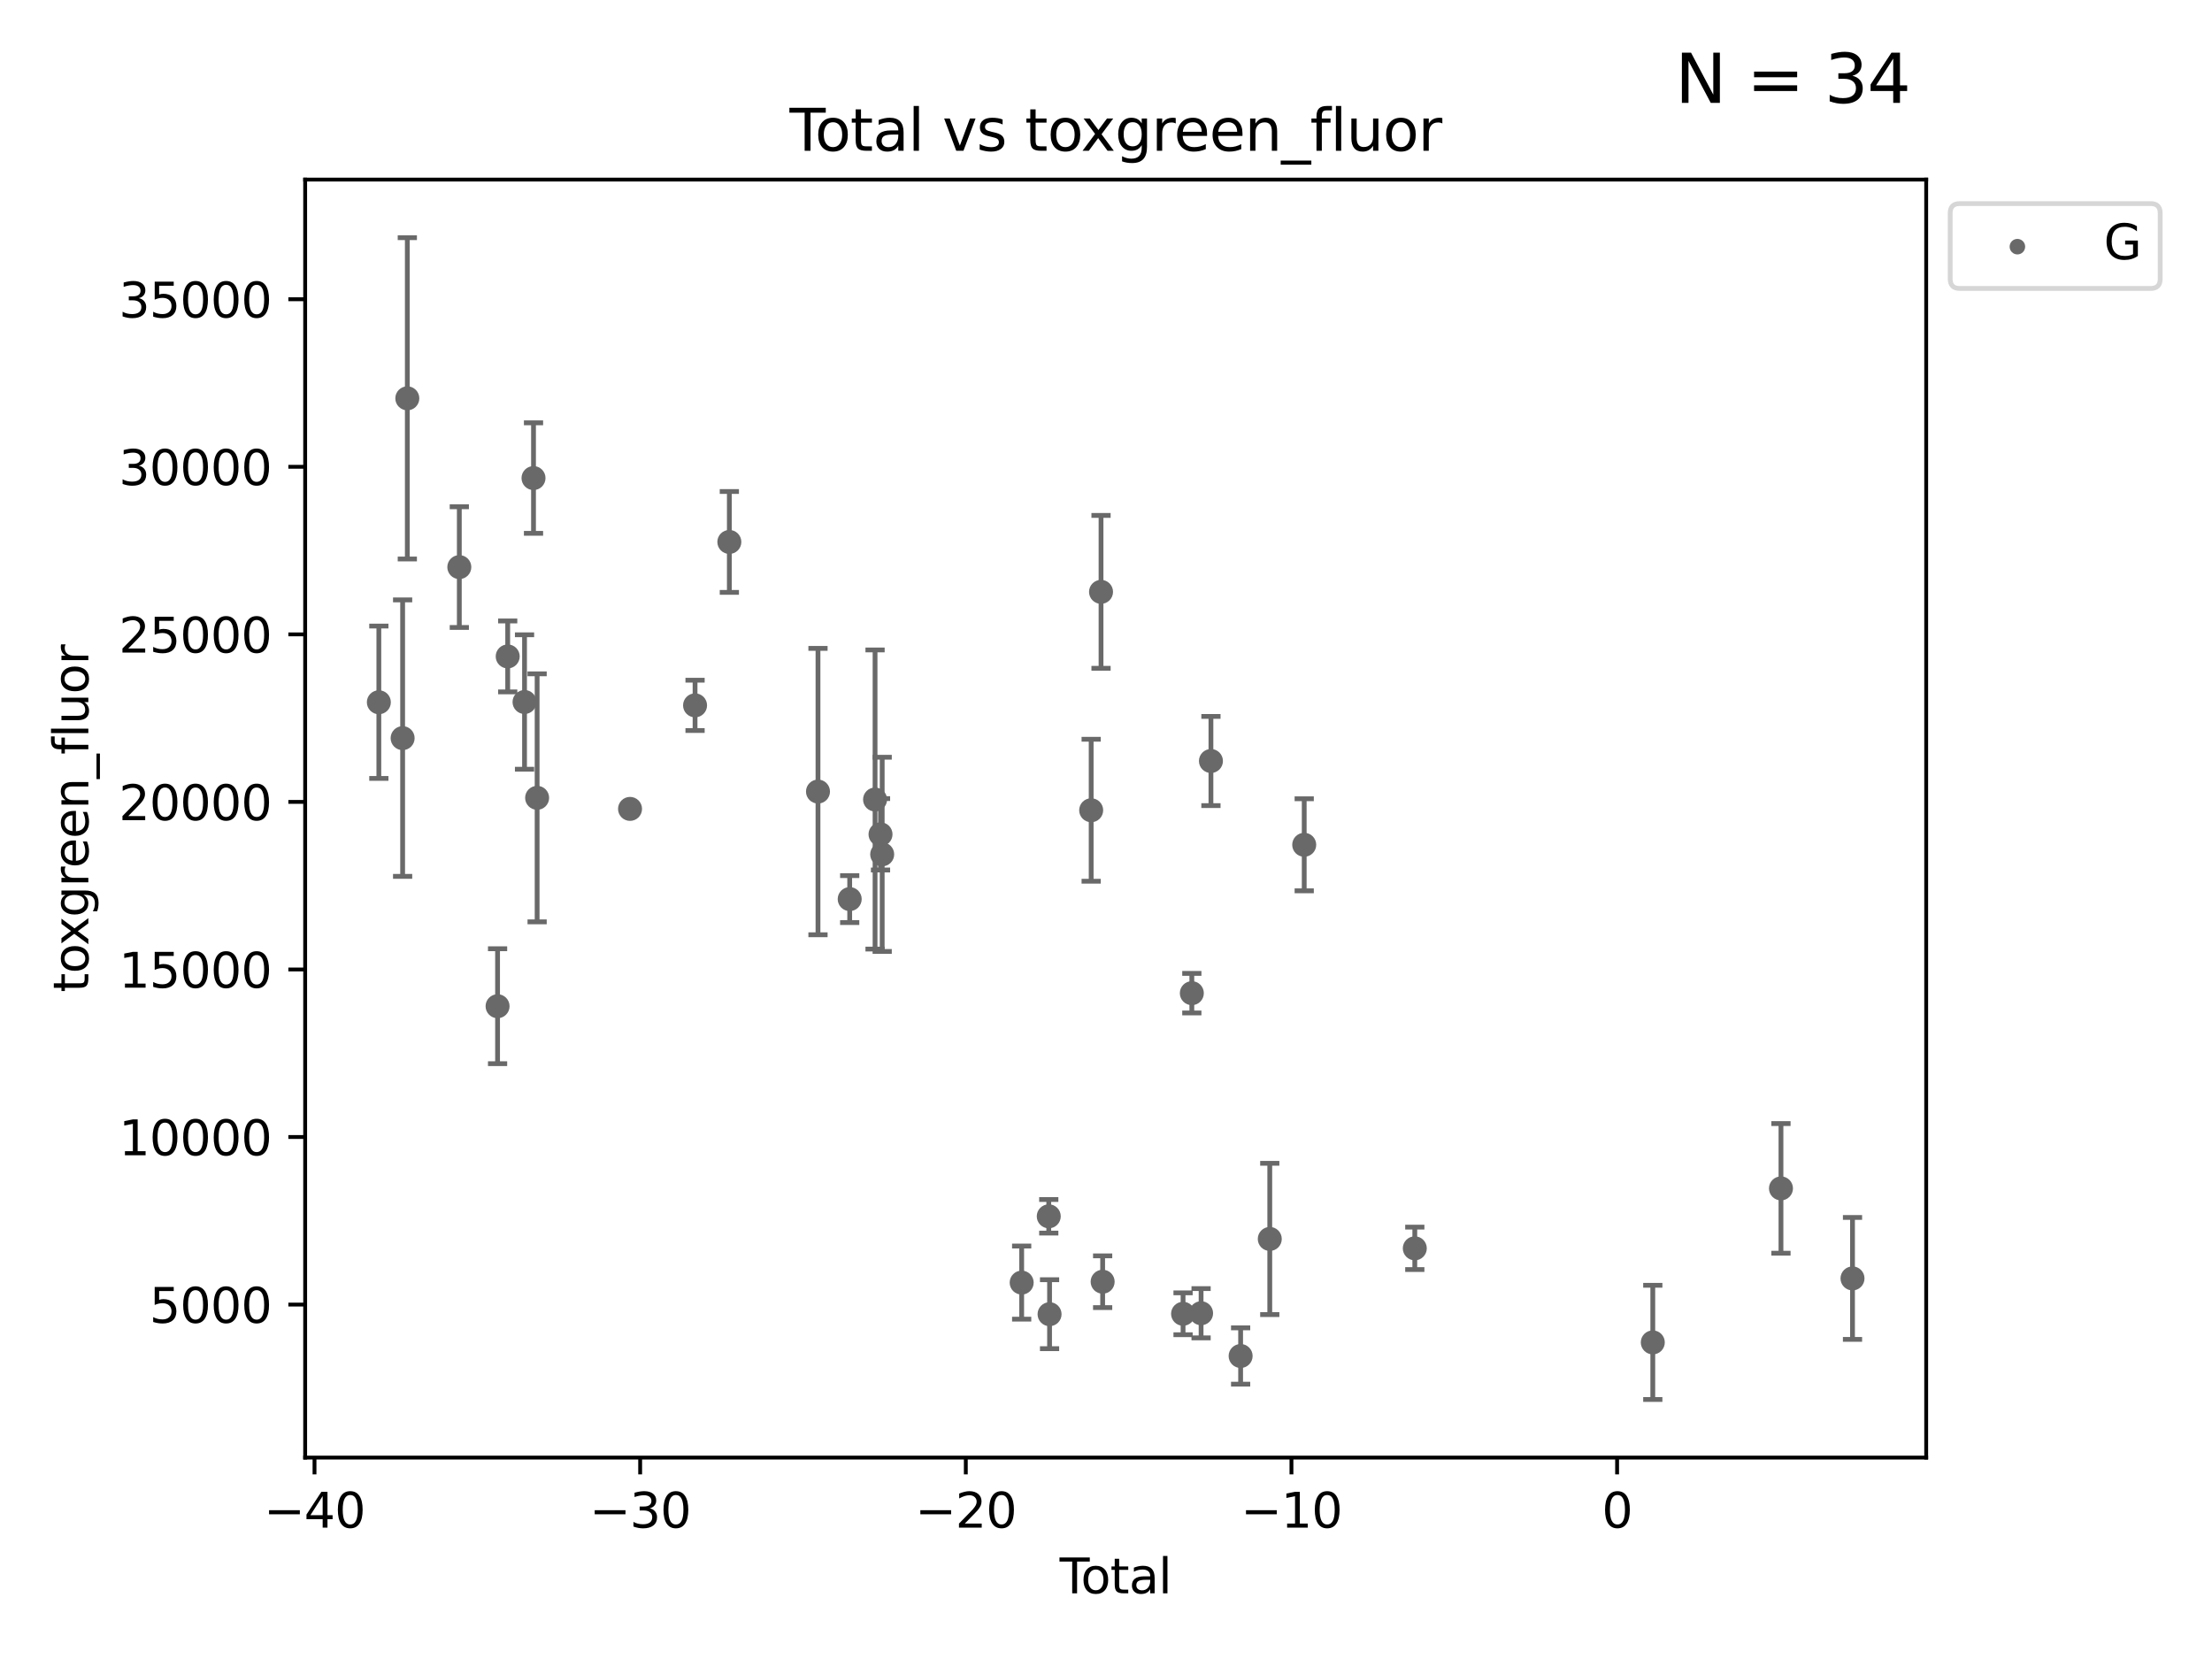 <?xml version="1.0" encoding="utf-8" standalone="no"?>
<!DOCTYPE svg PUBLIC "-//W3C//DTD SVG 1.1//EN"
  "http://www.w3.org/Graphics/SVG/1.1/DTD/svg11.dtd">
<svg xmlns:xlink="http://www.w3.org/1999/xlink" width="460.8pt" height="345.6pt" viewBox="0 0 460.8 345.6" xmlns="http://www.w3.org/2000/svg" version="1.1">
 <defs>
  <style type="text/css">*{stroke-linejoin: round; stroke-linecap: butt}</style>
 </defs>
 <g id="figure_1">
  <g id="patch_1">
   <path d="M 0 345.6 
L 460.8 345.6 
L 460.8 0 
L 0 0 
z
" style="fill: #ffffff"/>
  </g>
  <g id="axes_1">
   <g id="patch_2">
    <path d="M 63.571 303.64 
L 401.26 303.64 
L 401.26 37.411 
L 63.571 37.411 
z
" style="fill: #ffffff"/>
   </g>
   <g id="PathCollection_1">
    <defs>
     <path id="mab1e25fe00" d="M 0 1.118 
C 0.297 1.118 0.581 1 0.791 0.791 
C 1 0.581 1.118 0.297 1.118 0 
C 1.118 -0.297 1 -0.581 0.791 -0.791 
C 0.581 -1 0.297 -1.118 0 -1.118 
C -0.297 -1.118 -0.581 -1 -0.791 -0.791 
C -1 -0.581 -1.118 -0.297 -1.118 0 
C -1.118 0.297 -1 0.581 -0.791 0.791 
C -0.581 1 -0.297 1.118 0 1.118 
z
" style="stroke: #696969"/>
    </defs>
    <g clip-path="url(#pa65daa80cf)">
     <use xlink:href="#mab1e25fe00" x="78.921" y="146.291" style="fill: #696969; stroke: #696969"/>
     <use xlink:href="#mab1e25fe00" x="83.874" y="153.767" style="fill: #696969; stroke: #696969"/>
     <use xlink:href="#mab1e25fe00" x="84.852" y="82.98" style="fill: #696969; stroke: #696969"/>
     <use xlink:href="#mab1e25fe00" x="95.684" y="118.139" style="fill: #696969; stroke: #696969"/>
     <use xlink:href="#mab1e25fe00" x="103.653" y="209.614" style="fill: #696969; stroke: #696969"/>
     <use xlink:href="#mab1e25fe00" x="105.764" y="136.746" style="fill: #696969; stroke: #696969"/>
     <use xlink:href="#mab1e25fe00" x="109.27" y="146.24" style="fill: #696969; stroke: #696969"/>
     <use xlink:href="#mab1e25fe00" x="111.14" y="99.59" style="fill: #696969; stroke: #696969"/>
     <use xlink:href="#mab1e25fe00" x="111.893" y="166.204" style="fill: #696969; stroke: #696969"/>
     <use xlink:href="#mab1e25fe00" x="131.248" y="168.507" style="fill: #696969; stroke: #696969"/>
     <use xlink:href="#mab1e25fe00" x="144.793" y="146.939" style="fill: #696969; stroke: #696969"/>
     <use xlink:href="#mab1e25fe00" x="151.936" y="112.897" style="fill: #696969; stroke: #696969"/>
     <use xlink:href="#mab1e25fe00" x="170.402" y="164.897" style="fill: #696969; stroke: #696969"/>
     <use xlink:href="#mab1e25fe00" x="177.007" y="187.296" style="fill: #696969; stroke: #696969"/>
     <use xlink:href="#mab1e25fe00" x="182.291" y="166.551" style="fill: #696969; stroke: #696969"/>
     <use xlink:href="#mab1e25fe00" x="183.428" y="173.8" style="fill: #696969; stroke: #696969"/>
     <use xlink:href="#mab1e25fe00" x="183.776" y="177.975" style="fill: #696969; stroke: #696969"/>
     <use xlink:href="#mab1e25fe00" x="212.833" y="267.19" style="fill: #696969; stroke: #696969"/>
     <use xlink:href="#mab1e25fe00" x="218.476" y="253.381" style="fill: #696969; stroke: #696969"/>
     <use xlink:href="#mab1e25fe00" x="218.644" y="273.769" style="fill: #696969; stroke: #696969"/>
     <use xlink:href="#mab1e25fe00" x="227.311" y="168.79" style="fill: #696969; stroke: #696969"/>
     <use xlink:href="#mab1e25fe00" x="229.365" y="123.296" style="fill: #696969; stroke: #696969"/>
     <use xlink:href="#mab1e25fe00" x="229.701" y="267.006" style="fill: #696969; stroke: #696969"/>
     <use xlink:href="#mab1e25fe00" x="246.454" y="273.685" style="fill: #696969; stroke: #696969"/>
     <use xlink:href="#mab1e25fe00" x="248.28" y="206.896" style="fill: #696969; stroke: #696969"/>
     <use xlink:href="#mab1e25fe00" x="250.209" y="273.57" style="fill: #696969; stroke: #696969"/>
     <use xlink:href="#mab1e25fe00" x="252.26" y="158.532" style="fill: #696969; stroke: #696969"/>
     <use xlink:href="#mab1e25fe00" x="258.445" y="282.479" style="fill: #696969; stroke: #696969"/>
     <use xlink:href="#mab1e25fe00" x="264.517" y="258.093" style="fill: #696969; stroke: #696969"/>
     <use xlink:href="#mab1e25fe00" x="271.692" y="175.985" style="fill: #696969; stroke: #696969"/>
     <use xlink:href="#mab1e25fe00" x="294.728" y="260.05" style="fill: #696969; stroke: #696969"/>
     <use xlink:href="#mab1e25fe00" x="344.307" y="279.646" style="fill: #696969; stroke: #696969"/>
     <use xlink:href="#mab1e25fe00" x="371.008" y="247.563" style="fill: #696969; stroke: #696969"/>
     <use xlink:href="#mab1e25fe00" x="385.911" y="266.317" style="fill: #696969; stroke: #696969"/>
    </g>
   </g>
   <g id="matplotlib.axis_1">
    <g id="xtick_1">
     <g id="line2d_1">
      <defs>
       <path id="mffbecd0444" d="M 0 0 
L 0 3.5 
" style="stroke: #000000; stroke-width: 0.8"/>
      </defs>
      <g>
       <use xlink:href="#mffbecd0444" x="65.518" y="303.64" style="stroke: #000000; stroke-width: 0.8"/>
      </g>
     </g>
     <g id="text_1">
      <!-- −40 -->
      <g transform="translate(54.966 318.238)scale(0.1 -0.1)">
       <defs>
        <path id="DejaVuSans-2212" d="M 678 2272 
L 4684 2272 
L 4684 1741 
L 678 1741 
L 678 2272 
z
" transform="scale(0.016)"/>
        <path id="DejaVuSans-34" d="M 2419 4116 
L 825 1625 
L 2419 1625 
L 2419 4116 
z
M 2253 4666 
L 3047 4666 
L 3047 1625 
L 3713 1625 
L 3713 1100 
L 3047 1100 
L 3047 0 
L 2419 0 
L 2419 1100 
L 313 1100 
L 313 1709 
L 2253 4666 
z
" transform="scale(0.016)"/>
        <path id="DejaVuSans-30" d="M 2034 4250 
Q 1547 4250 1301 3770 
Q 1056 3291 1056 2328 
Q 1056 1369 1301 889 
Q 1547 409 2034 409 
Q 2525 409 2770 889 
Q 3016 1369 3016 2328 
Q 3016 3291 2770 3770 
Q 2525 4250 2034 4250 
z
M 2034 4750 
Q 2819 4750 3233 4129 
Q 3647 3509 3647 2328 
Q 3647 1150 3233 529 
Q 2819 -91 2034 -91 
Q 1250 -91 836 529 
Q 422 1150 422 2328 
Q 422 3509 836 4129 
Q 1250 4750 2034 4750 
z
" transform="scale(0.016)"/>
       </defs>
       <use xlink:href="#DejaVuSans-2212"/>
       <use xlink:href="#DejaVuSans-34" x="83.789"/>
       <use xlink:href="#DejaVuSans-30" x="147.412"/>
      </g>
     </g>
    </g>
    <g id="xtick_2">
     <g id="line2d_2">
      <g>
       <use xlink:href="#mffbecd0444" x="133.356" y="303.64" style="stroke: #000000; stroke-width: 0.8"/>
      </g>
     </g>
     <g id="text_2">
      <!-- −30 -->
      <g transform="translate(122.804 318.238)scale(0.1 -0.1)">
       <defs>
        <path id="DejaVuSans-33" d="M 2597 2516 
Q 3050 2419 3304 2112 
Q 3559 1806 3559 1356 
Q 3559 666 3084 287 
Q 2609 -91 1734 -91 
Q 1441 -91 1130 -33 
Q 819 25 488 141 
L 488 750 
Q 750 597 1062 519 
Q 1375 441 1716 441 
Q 2309 441 2620 675 
Q 2931 909 2931 1356 
Q 2931 1769 2642 2001 
Q 2353 2234 1838 2234 
L 1294 2234 
L 1294 2753 
L 1863 2753 
Q 2328 2753 2575 2939 
Q 2822 3125 2822 3475 
Q 2822 3834 2567 4026 
Q 2313 4219 1838 4219 
Q 1578 4219 1281 4162 
Q 984 4106 628 3988 
L 628 4550 
Q 988 4650 1302 4700 
Q 1616 4750 1894 4750 
Q 2613 4750 3031 4423 
Q 3450 4097 3450 3541 
Q 3450 3153 3228 2886 
Q 3006 2619 2597 2516 
z
" transform="scale(0.016)"/>
       </defs>
       <use xlink:href="#DejaVuSans-2212"/>
       <use xlink:href="#DejaVuSans-33" x="83.789"/>
       <use xlink:href="#DejaVuSans-30" x="147.412"/>
      </g>
     </g>
    </g>
    <g id="xtick_3">
     <g id="line2d_3">
      <g>
       <use xlink:href="#mffbecd0444" x="201.194" y="303.64" style="stroke: #000000; stroke-width: 0.8"/>
      </g>
     </g>
     <g id="text_3">
      <!-- −20 -->
      <g transform="translate(190.642 318.238)scale(0.1 -0.1)">
       <defs>
        <path id="DejaVuSans-32" d="M 1228 531 
L 3431 531 
L 3431 0 
L 469 0 
L 469 531 
Q 828 903 1448 1529 
Q 2069 2156 2228 2338 
Q 2531 2678 2651 2914 
Q 2772 3150 2772 3378 
Q 2772 3750 2511 3984 
Q 2250 4219 1831 4219 
Q 1534 4219 1204 4116 
Q 875 4013 500 3803 
L 500 4441 
Q 881 4594 1212 4672 
Q 1544 4750 1819 4750 
Q 2544 4750 2975 4387 
Q 3406 4025 3406 3419 
Q 3406 3131 3298 2873 
Q 3191 2616 2906 2266 
Q 2828 2175 2409 1742 
Q 1991 1309 1228 531 
z
" transform="scale(0.016)"/>
       </defs>
       <use xlink:href="#DejaVuSans-2212"/>
       <use xlink:href="#DejaVuSans-32" x="83.789"/>
       <use xlink:href="#DejaVuSans-30" x="147.412"/>
      </g>
     </g>
    </g>
    <g id="xtick_4">
     <g id="line2d_4">
      <g>
       <use xlink:href="#mffbecd0444" x="269.033" y="303.64" style="stroke: #000000; stroke-width: 0.8"/>
      </g>
     </g>
     <g id="text_4">
      <!-- −10 -->
      <g transform="translate(258.48 318.238)scale(0.1 -0.1)">
       <defs>
        <path id="DejaVuSans-31" d="M 794 531 
L 1825 531 
L 1825 4091 
L 703 3866 
L 703 4441 
L 1819 4666 
L 2450 4666 
L 2450 531 
L 3481 531 
L 3481 0 
L 794 0 
L 794 531 
z
" transform="scale(0.016)"/>
       </defs>
       <use xlink:href="#DejaVuSans-2212"/>
       <use xlink:href="#DejaVuSans-31" x="83.789"/>
       <use xlink:href="#DejaVuSans-30" x="147.412"/>
      </g>
     </g>
    </g>
    <g id="xtick_5">
     <g id="line2d_5">
      <g>
       <use xlink:href="#mffbecd0444" x="336.871" y="303.64" style="stroke: #000000; stroke-width: 0.8"/>
      </g>
     </g>
     <g id="text_5">
      <!-- 0 -->
      <g transform="translate(333.689 318.238)scale(0.1 -0.1)">
       <use xlink:href="#DejaVuSans-30"/>
      </g>
     </g>
    </g>
    <g id="text_6">
     <!-- Total -->
     <g transform="translate(220.739 331.917)scale(0.1 -0.1)">
      <defs>
       <path id="DejaVuSans-54" d="M -19 4666 
L 3928 4666 
L 3928 4134 
L 2272 4134 
L 2272 0 
L 1638 0 
L 1638 4134 
L -19 4134 
L -19 4666 
z
" transform="scale(0.016)"/>
       <path id="DejaVuSans-6f" d="M 1959 3097 
Q 1497 3097 1228 2736 
Q 959 2375 959 1747 
Q 959 1119 1226 758 
Q 1494 397 1959 397 
Q 2419 397 2687 759 
Q 2956 1122 2956 1747 
Q 2956 2369 2687 2733 
Q 2419 3097 1959 3097 
z
M 1959 3584 
Q 2709 3584 3137 3096 
Q 3566 2609 3566 1747 
Q 3566 888 3137 398 
Q 2709 -91 1959 -91 
Q 1206 -91 779 398 
Q 353 888 353 1747 
Q 353 2609 779 3096 
Q 1206 3584 1959 3584 
z
" transform="scale(0.016)"/>
       <path id="DejaVuSans-74" d="M 1172 4494 
L 1172 3500 
L 2356 3500 
L 2356 3053 
L 1172 3053 
L 1172 1153 
Q 1172 725 1289 603 
Q 1406 481 1766 481 
L 2356 481 
L 2356 0 
L 1766 0 
Q 1100 0 847 248 
Q 594 497 594 1153 
L 594 3053 
L 172 3053 
L 172 3500 
L 594 3500 
L 594 4494 
L 1172 4494 
z
" transform="scale(0.016)"/>
       <path id="DejaVuSans-61" d="M 2194 1759 
Q 1497 1759 1228 1600 
Q 959 1441 959 1056 
Q 959 750 1161 570 
Q 1363 391 1709 391 
Q 2188 391 2477 730 
Q 2766 1069 2766 1631 
L 2766 1759 
L 2194 1759 
z
M 3341 1997 
L 3341 0 
L 2766 0 
L 2766 531 
Q 2569 213 2275 61 
Q 1981 -91 1556 -91 
Q 1019 -91 701 211 
Q 384 513 384 1019 
Q 384 1609 779 1909 
Q 1175 2209 1959 2209 
L 2766 2209 
L 2766 2266 
Q 2766 2663 2505 2880 
Q 2244 3097 1772 3097 
Q 1472 3097 1187 3025 
Q 903 2953 641 2809 
L 641 3341 
Q 956 3463 1253 3523 
Q 1550 3584 1831 3584 
Q 2591 3584 2966 3190 
Q 3341 2797 3341 1997 
z
" transform="scale(0.016)"/>
       <path id="DejaVuSans-6c" d="M 603 4863 
L 1178 4863 
L 1178 0 
L 603 0 
L 603 4863 
z
" transform="scale(0.016)"/>
      </defs>
      <use xlink:href="#DejaVuSans-54"/>
      <use xlink:href="#DejaVuSans-6f" x="44.084"/>
      <use xlink:href="#DejaVuSans-74" x="105.266"/>
      <use xlink:href="#DejaVuSans-61" x="144.475"/>
      <use xlink:href="#DejaVuSans-6c" x="205.754"/>
     </g>
    </g>
   </g>
   <g id="matplotlib.axis_2">
    <g id="ytick_1">
     <g id="line2d_6">
      <defs>
       <path id="m3bbbd3b185" d="M 0 0 
L -3.5 0 
" style="stroke: #000000; stroke-width: 0.8"/>
      </defs>
      <g>
       <use xlink:href="#m3bbbd3b185" x="63.571" y="271.765" style="stroke: #000000; stroke-width: 0.8"/>
      </g>
     </g>
     <g id="text_7">
      <!-- 5000 -->
      <g transform="translate(31.121 275.564)scale(0.1 -0.1)">
       <defs>
        <path id="DejaVuSans-35" d="M 691 4666 
L 3169 4666 
L 3169 4134 
L 1269 4134 
L 1269 2991 
Q 1406 3038 1543 3061 
Q 1681 3084 1819 3084 
Q 2600 3084 3056 2656 
Q 3513 2228 3513 1497 
Q 3513 744 3044 326 
Q 2575 -91 1722 -91 
Q 1428 -91 1123 -41 
Q 819 9 494 109 
L 494 744 
Q 775 591 1075 516 
Q 1375 441 1709 441 
Q 2250 441 2565 725 
Q 2881 1009 2881 1497 
Q 2881 1984 2565 2268 
Q 2250 2553 1709 2553 
Q 1456 2553 1204 2497 
Q 953 2441 691 2322 
L 691 4666 
z
" transform="scale(0.016)"/>
       </defs>
       <use xlink:href="#DejaVuSans-35"/>
       <use xlink:href="#DejaVuSans-30" x="63.623"/>
       <use xlink:href="#DejaVuSans-30" x="127.246"/>
       <use xlink:href="#DejaVuSans-30" x="190.869"/>
      </g>
     </g>
    </g>
    <g id="ytick_2">
     <g id="line2d_7">
      <g>
       <use xlink:href="#m3bbbd3b185" x="63.571" y="236.861" style="stroke: #000000; stroke-width: 0.8"/>
      </g>
     </g>
     <g id="text_8">
      <!-- 10000 -->
      <g transform="translate(24.759 240.66)scale(0.1 -0.1)">
       <use xlink:href="#DejaVuSans-31"/>
       <use xlink:href="#DejaVuSans-30" x="63.623"/>
       <use xlink:href="#DejaVuSans-30" x="127.246"/>
       <use xlink:href="#DejaVuSans-30" x="190.869"/>
       <use xlink:href="#DejaVuSans-30" x="254.492"/>
      </g>
     </g>
    </g>
    <g id="ytick_3">
     <g id="line2d_8">
      <g>
       <use xlink:href="#m3bbbd3b185" x="63.571" y="201.956" style="stroke: #000000; stroke-width: 0.8"/>
      </g>
     </g>
     <g id="text_9">
      <!-- 15000 -->
      <g transform="translate(24.759 205.755)scale(0.1 -0.1)">
       <use xlink:href="#DejaVuSans-31"/>
       <use xlink:href="#DejaVuSans-35" x="63.623"/>
       <use xlink:href="#DejaVuSans-30" x="127.246"/>
       <use xlink:href="#DejaVuSans-30" x="190.869"/>
       <use xlink:href="#DejaVuSans-30" x="254.492"/>
      </g>
     </g>
    </g>
    <g id="ytick_4">
     <g id="line2d_9">
      <g>
       <use xlink:href="#m3bbbd3b185" x="63.571" y="167.051" style="stroke: #000000; stroke-width: 0.8"/>
      </g>
     </g>
     <g id="text_10">
      <!-- 20000 -->
      <g transform="translate(24.759 170.85)scale(0.1 -0.1)">
       <use xlink:href="#DejaVuSans-32"/>
       <use xlink:href="#DejaVuSans-30" x="63.623"/>
       <use xlink:href="#DejaVuSans-30" x="127.246"/>
       <use xlink:href="#DejaVuSans-30" x="190.869"/>
       <use xlink:href="#DejaVuSans-30" x="254.492"/>
      </g>
     </g>
    </g>
    <g id="ytick_5">
     <g id="line2d_10">
      <g>
       <use xlink:href="#m3bbbd3b185" x="63.571" y="132.147" style="stroke: #000000; stroke-width: 0.8"/>
      </g>
     </g>
     <g id="text_11">
      <!-- 25000 -->
      <g transform="translate(24.759 135.946)scale(0.1 -0.1)">
       <use xlink:href="#DejaVuSans-32"/>
       <use xlink:href="#DejaVuSans-35" x="63.623"/>
       <use xlink:href="#DejaVuSans-30" x="127.246"/>
       <use xlink:href="#DejaVuSans-30" x="190.869"/>
       <use xlink:href="#DejaVuSans-30" x="254.492"/>
      </g>
     </g>
    </g>
    <g id="ytick_6">
     <g id="line2d_11">
      <g>
       <use xlink:href="#m3bbbd3b185" x="63.571" y="97.242" style="stroke: #000000; stroke-width: 0.8"/>
      </g>
     </g>
     <g id="text_12">
      <!-- 30000 -->
      <g transform="translate(24.759 101.041)scale(0.1 -0.1)">
       <use xlink:href="#DejaVuSans-33"/>
       <use xlink:href="#DejaVuSans-30" x="63.623"/>
       <use xlink:href="#DejaVuSans-30" x="127.246"/>
       <use xlink:href="#DejaVuSans-30" x="190.869"/>
       <use xlink:href="#DejaVuSans-30" x="254.492"/>
      </g>
     </g>
    </g>
    <g id="ytick_7">
     <g id="line2d_12">
      <g>
       <use xlink:href="#m3bbbd3b185" x="63.571" y="62.337" style="stroke: #000000; stroke-width: 0.8"/>
      </g>
     </g>
     <g id="text_13">
      <!-- 35000 -->
      <g transform="translate(24.759 66.136)scale(0.1 -0.1)">
       <use xlink:href="#DejaVuSans-33"/>
       <use xlink:href="#DejaVuSans-35" x="63.623"/>
       <use xlink:href="#DejaVuSans-30" x="127.246"/>
       <use xlink:href="#DejaVuSans-30" x="190.869"/>
       <use xlink:href="#DejaVuSans-30" x="254.492"/>
      </g>
     </g>
    </g>
    <g id="text_14">
     <!-- toxgreen_fluor -->
     <g transform="translate(18.401 206.72)rotate(-90)scale(0.1 -0.1)">
      <defs>
       <path id="DejaVuSans-78" d="M 3513 3500 
L 2247 1797 
L 3578 0 
L 2900 0 
L 1881 1375 
L 863 0 
L 184 0 
L 1544 1831 
L 300 3500 
L 978 3500 
L 1906 2253 
L 2834 3500 
L 3513 3500 
z
" transform="scale(0.016)"/>
       <path id="DejaVuSans-67" d="M 2906 1791 
Q 2906 2416 2648 2759 
Q 2391 3103 1925 3103 
Q 1463 3103 1205 2759 
Q 947 2416 947 1791 
Q 947 1169 1205 825 
Q 1463 481 1925 481 
Q 2391 481 2648 825 
Q 2906 1169 2906 1791 
z
M 3481 434 
Q 3481 -459 3084 -895 
Q 2688 -1331 1869 -1331 
Q 1566 -1331 1297 -1286 
Q 1028 -1241 775 -1147 
L 775 -588 
Q 1028 -725 1275 -790 
Q 1522 -856 1778 -856 
Q 2344 -856 2625 -561 
Q 2906 -266 2906 331 
L 2906 616 
Q 2728 306 2450 153 
Q 2172 0 1784 0 
Q 1141 0 747 490 
Q 353 981 353 1791 
Q 353 2603 747 3093 
Q 1141 3584 1784 3584 
Q 2172 3584 2450 3431 
Q 2728 3278 2906 2969 
L 2906 3500 
L 3481 3500 
L 3481 434 
z
" transform="scale(0.016)"/>
       <path id="DejaVuSans-72" d="M 2631 2963 
Q 2534 3019 2420 3045 
Q 2306 3072 2169 3072 
Q 1681 3072 1420 2755 
Q 1159 2438 1159 1844 
L 1159 0 
L 581 0 
L 581 3500 
L 1159 3500 
L 1159 2956 
Q 1341 3275 1631 3429 
Q 1922 3584 2338 3584 
Q 2397 3584 2469 3576 
Q 2541 3569 2628 3553 
L 2631 2963 
z
" transform="scale(0.016)"/>
       <path id="DejaVuSans-65" d="M 3597 1894 
L 3597 1613 
L 953 1613 
Q 991 1019 1311 708 
Q 1631 397 2203 397 
Q 2534 397 2845 478 
Q 3156 559 3463 722 
L 3463 178 
Q 3153 47 2828 -22 
Q 2503 -91 2169 -91 
Q 1331 -91 842 396 
Q 353 884 353 1716 
Q 353 2575 817 3079 
Q 1281 3584 2069 3584 
Q 2775 3584 3186 3129 
Q 3597 2675 3597 1894 
z
M 3022 2063 
Q 3016 2534 2758 2815 
Q 2500 3097 2075 3097 
Q 1594 3097 1305 2825 
Q 1016 2553 972 2059 
L 3022 2063 
z
" transform="scale(0.016)"/>
       <path id="DejaVuSans-6e" d="M 3513 2113 
L 3513 0 
L 2938 0 
L 2938 2094 
Q 2938 2591 2744 2837 
Q 2550 3084 2163 3084 
Q 1697 3084 1428 2787 
Q 1159 2491 1159 1978 
L 1159 0 
L 581 0 
L 581 3500 
L 1159 3500 
L 1159 2956 
Q 1366 3272 1645 3428 
Q 1925 3584 2291 3584 
Q 2894 3584 3203 3211 
Q 3513 2838 3513 2113 
z
" transform="scale(0.016)"/>
       <path id="DejaVuSans-5f" d="M 3263 -1063 
L 3263 -1509 
L -63 -1509 
L -63 -1063 
L 3263 -1063 
z
" transform="scale(0.016)"/>
       <path id="DejaVuSans-66" d="M 2375 4863 
L 2375 4384 
L 1825 4384 
Q 1516 4384 1395 4259 
Q 1275 4134 1275 3809 
L 1275 3500 
L 2222 3500 
L 2222 3053 
L 1275 3053 
L 1275 0 
L 697 0 
L 697 3053 
L 147 3053 
L 147 3500 
L 697 3500 
L 697 3744 
Q 697 4328 969 4595 
Q 1241 4863 1831 4863 
L 2375 4863 
z
" transform="scale(0.016)"/>
       <path id="DejaVuSans-75" d="M 544 1381 
L 544 3500 
L 1119 3500 
L 1119 1403 
Q 1119 906 1312 657 
Q 1506 409 1894 409 
Q 2359 409 2629 706 
Q 2900 1003 2900 1516 
L 2900 3500 
L 3475 3500 
L 3475 0 
L 2900 0 
L 2900 538 
Q 2691 219 2414 64 
Q 2138 -91 1772 -91 
Q 1169 -91 856 284 
Q 544 659 544 1381 
z
M 1991 3584 
L 1991 3584 
z
" transform="scale(0.016)"/>
      </defs>
      <use xlink:href="#DejaVuSans-74"/>
      <use xlink:href="#DejaVuSans-6f" x="39.209"/>
      <use xlink:href="#DejaVuSans-78" x="97.266"/>
      <use xlink:href="#DejaVuSans-67" x="156.445"/>
      <use xlink:href="#DejaVuSans-72" x="219.922"/>
      <use xlink:href="#DejaVuSans-65" x="258.785"/>
      <use xlink:href="#DejaVuSans-65" x="320.309"/>
      <use xlink:href="#DejaVuSans-6e" x="381.832"/>
      <use xlink:href="#DejaVuSans-5f" x="445.211"/>
      <use xlink:href="#DejaVuSans-66" x="495.211"/>
      <use xlink:href="#DejaVuSans-6c" x="530.416"/>
      <use xlink:href="#DejaVuSans-75" x="558.199"/>
      <use xlink:href="#DejaVuSans-6f" x="621.578"/>
      <use xlink:href="#DejaVuSans-72" x="682.76"/>
     </g>
    </g>
   </g>
   <g id="LineCollection_1">
    <path d="M 78.921 162.161 
L 78.921 130.421 
" clip-path="url(#pa65daa80cf)" style="fill: none; stroke: #696969"/>
    <path d="M 83.874 182.565 
L 83.874 124.968 
" clip-path="url(#pa65daa80cf)" style="fill: none; stroke: #696969"/>
    <path d="M 84.852 116.448 
L 84.852 49.513 
" clip-path="url(#pa65daa80cf)" style="fill: none; stroke: #696969"/>
    <path d="M 95.684 130.711 
L 95.684 105.567 
" clip-path="url(#pa65daa80cf)" style="fill: none; stroke: #696969"/>
    <path d="M 103.653 221.586 
L 103.653 197.642 
" clip-path="url(#pa65daa80cf)" style="fill: none; stroke: #696969"/>
    <path d="M 105.764 144.136 
L 105.764 129.355 
" clip-path="url(#pa65daa80cf)" style="fill: none; stroke: #696969"/>
    <path d="M 109.27 160.242 
L 109.27 132.238 
" clip-path="url(#pa65daa80cf)" style="fill: none; stroke: #696969"/>
    <path d="M 111.14 111.101 
L 111.14 88.079 
" clip-path="url(#pa65daa80cf)" style="fill: none; stroke: #696969"/>
    <path d="M 111.893 192.036 
L 111.893 140.373 
" clip-path="url(#pa65daa80cf)" style="fill: none; stroke: #696969"/>
    <path d="M 131.248 168.984 
L 131.248 168.03 
" clip-path="url(#pa65daa80cf)" style="fill: none; stroke: #696969"/>
    <path d="M 144.793 152.177 
L 144.793 141.701 
" clip-path="url(#pa65daa80cf)" style="fill: none; stroke: #696969"/>
    <path d="M 151.936 123.405 
L 151.936 102.389 
" clip-path="url(#pa65daa80cf)" style="fill: none; stroke: #696969"/>
    <path d="M 170.402 194.726 
L 170.402 135.069 
" clip-path="url(#pa65daa80cf)" style="fill: none; stroke: #696969"/>
    <path d="M 177.007 192.186 
L 177.007 182.406 
" clip-path="url(#pa65daa80cf)" style="fill: none; stroke: #696969"/>
    <path d="M 182.291 197.705 
L 182.291 135.397 
" clip-path="url(#pa65daa80cf)" style="fill: none; stroke: #696969"/>
    <path d="M 183.428 181.238 
L 183.428 166.361 
" clip-path="url(#pa65daa80cf)" style="fill: none; stroke: #696969"/>
    <path d="M 183.776 198.203 
L 183.776 157.748 
" clip-path="url(#pa65daa80cf)" style="fill: none; stroke: #696969"/>
    <path d="M 212.833 274.806 
L 212.833 259.573 
" clip-path="url(#pa65daa80cf)" style="fill: none; stroke: #696969"/>
    <path d="M 218.476 256.877 
L 218.476 249.885 
" clip-path="url(#pa65daa80cf)" style="fill: none; stroke: #696969"/>
    <path d="M 218.644 280.952 
L 218.644 266.587 
" clip-path="url(#pa65daa80cf)" style="fill: none; stroke: #696969"/>
    <path d="M 227.311 183.576 
L 227.311 154.003 
" clip-path="url(#pa65daa80cf)" style="fill: none; stroke: #696969"/>
    <path d="M 229.365 139.218 
L 229.365 107.374 
" clip-path="url(#pa65daa80cf)" style="fill: none; stroke: #696969"/>
    <path d="M 229.701 272.397 
L 229.701 261.614 
" clip-path="url(#pa65daa80cf)" style="fill: none; stroke: #696969"/>
    <path d="M 246.454 278.047 
L 246.454 269.324 
" clip-path="url(#pa65daa80cf)" style="fill: none; stroke: #696969"/>
    <path d="M 248.28 211.018 
L 248.28 202.775 
" clip-path="url(#pa65daa80cf)" style="fill: none; stroke: #696969"/>
    <path d="M 250.209 278.704 
L 250.209 268.436 
" clip-path="url(#pa65daa80cf)" style="fill: none; stroke: #696969"/>
    <path d="M 252.26 167.821 
L 252.26 149.243 
" clip-path="url(#pa65daa80cf)" style="fill: none; stroke: #696969"/>
    <path d="M 258.445 288.341 
L 258.445 276.616 
" clip-path="url(#pa65daa80cf)" style="fill: none; stroke: #696969"/>
    <path d="M 264.517 273.85 
L 264.517 242.336 
" clip-path="url(#pa65daa80cf)" style="fill: none; stroke: #696969"/>
    <path d="M 271.692 185.574 
L 271.692 166.396 
" clip-path="url(#pa65daa80cf)" style="fill: none; stroke: #696969"/>
    <path d="M 294.728 264.466 
L 294.728 255.633 
" clip-path="url(#pa65daa80cf)" style="fill: none; stroke: #696969"/>
    <path d="M 344.307 291.539 
L 344.307 267.753 
" clip-path="url(#pa65daa80cf)" style="fill: none; stroke: #696969"/>
    <path d="M 371.008 261.065 
L 371.008 234.062 
" clip-path="url(#pa65daa80cf)" style="fill: none; stroke: #696969"/>
    <path d="M 385.911 279.016 
L 385.911 253.618 
" clip-path="url(#pa65daa80cf)" style="fill: none; stroke: #696969"/>
   </g>
   <g id="line2d_13">
    <defs>
     <path id="mb3420e13df" d="M 2 0 
L -2 -0 
" style="stroke: #696969"/>
    </defs>
    <g clip-path="url(#pa65daa80cf)">
     <use xlink:href="#mb3420e13df" x="78.921" y="162.161" style="fill: #696969; stroke: #696969"/>
     <use xlink:href="#mb3420e13df" x="83.874" y="182.565" style="fill: #696969; stroke: #696969"/>
     <use xlink:href="#mb3420e13df" x="84.852" y="116.448" style="fill: #696969; stroke: #696969"/>
     <use xlink:href="#mb3420e13df" x="95.684" y="130.711" style="fill: #696969; stroke: #696969"/>
     <use xlink:href="#mb3420e13df" x="103.653" y="221.586" style="fill: #696969; stroke: #696969"/>
     <use xlink:href="#mb3420e13df" x="105.764" y="144.136" style="fill: #696969; stroke: #696969"/>
     <use xlink:href="#mb3420e13df" x="109.27" y="160.242" style="fill: #696969; stroke: #696969"/>
     <use xlink:href="#mb3420e13df" x="111.14" y="111.101" style="fill: #696969; stroke: #696969"/>
     <use xlink:href="#mb3420e13df" x="111.893" y="192.036" style="fill: #696969; stroke: #696969"/>
     <use xlink:href="#mb3420e13df" x="131.248" y="168.984" style="fill: #696969; stroke: #696969"/>
     <use xlink:href="#mb3420e13df" x="144.793" y="152.177" style="fill: #696969; stroke: #696969"/>
     <use xlink:href="#mb3420e13df" x="151.936" y="123.405" style="fill: #696969; stroke: #696969"/>
     <use xlink:href="#mb3420e13df" x="170.402" y="194.726" style="fill: #696969; stroke: #696969"/>
     <use xlink:href="#mb3420e13df" x="177.007" y="192.186" style="fill: #696969; stroke: #696969"/>
     <use xlink:href="#mb3420e13df" x="182.291" y="197.705" style="fill: #696969; stroke: #696969"/>
     <use xlink:href="#mb3420e13df" x="183.428" y="181.238" style="fill: #696969; stroke: #696969"/>
     <use xlink:href="#mb3420e13df" x="183.776" y="198.203" style="fill: #696969; stroke: #696969"/>
     <use xlink:href="#mb3420e13df" x="212.833" y="274.806" style="fill: #696969; stroke: #696969"/>
     <use xlink:href="#mb3420e13df" x="218.476" y="256.877" style="fill: #696969; stroke: #696969"/>
     <use xlink:href="#mb3420e13df" x="218.644" y="280.952" style="fill: #696969; stroke: #696969"/>
     <use xlink:href="#mb3420e13df" x="227.311" y="183.576" style="fill: #696969; stroke: #696969"/>
     <use xlink:href="#mb3420e13df" x="229.365" y="139.218" style="fill: #696969; stroke: #696969"/>
     <use xlink:href="#mb3420e13df" x="229.701" y="272.397" style="fill: #696969; stroke: #696969"/>
     <use xlink:href="#mb3420e13df" x="246.454" y="278.047" style="fill: #696969; stroke: #696969"/>
     <use xlink:href="#mb3420e13df" x="248.28" y="211.018" style="fill: #696969; stroke: #696969"/>
     <use xlink:href="#mb3420e13df" x="250.209" y="278.704" style="fill: #696969; stroke: #696969"/>
     <use xlink:href="#mb3420e13df" x="252.26" y="167.821" style="fill: #696969; stroke: #696969"/>
     <use xlink:href="#mb3420e13df" x="258.445" y="288.341" style="fill: #696969; stroke: #696969"/>
     <use xlink:href="#mb3420e13df" x="264.517" y="273.85" style="fill: #696969; stroke: #696969"/>
     <use xlink:href="#mb3420e13df" x="271.692" y="185.574" style="fill: #696969; stroke: #696969"/>
     <use xlink:href="#mb3420e13df" x="294.728" y="264.466" style="fill: #696969; stroke: #696969"/>
     <use xlink:href="#mb3420e13df" x="344.307" y="291.539" style="fill: #696969; stroke: #696969"/>
     <use xlink:href="#mb3420e13df" x="371.008" y="261.065" style="fill: #696969; stroke: #696969"/>
     <use xlink:href="#mb3420e13df" x="385.911" y="279.016" style="fill: #696969; stroke: #696969"/>
    </g>
   </g>
   <g id="line2d_14">
    <g clip-path="url(#pa65daa80cf)">
     <use xlink:href="#mb3420e13df" x="78.921" y="130.421" style="fill: #696969; stroke: #696969"/>
     <use xlink:href="#mb3420e13df" x="83.874" y="124.968" style="fill: #696969; stroke: #696969"/>
     <use xlink:href="#mb3420e13df" x="84.852" y="49.513" style="fill: #696969; stroke: #696969"/>
     <use xlink:href="#mb3420e13df" x="95.684" y="105.567" style="fill: #696969; stroke: #696969"/>
     <use xlink:href="#mb3420e13df" x="103.653" y="197.642" style="fill: #696969; stroke: #696969"/>
     <use xlink:href="#mb3420e13df" x="105.764" y="129.355" style="fill: #696969; stroke: #696969"/>
     <use xlink:href="#mb3420e13df" x="109.27" y="132.238" style="fill: #696969; stroke: #696969"/>
     <use xlink:href="#mb3420e13df" x="111.14" y="88.079" style="fill: #696969; stroke: #696969"/>
     <use xlink:href="#mb3420e13df" x="111.893" y="140.373" style="fill: #696969; stroke: #696969"/>
     <use xlink:href="#mb3420e13df" x="131.248" y="168.03" style="fill: #696969; stroke: #696969"/>
     <use xlink:href="#mb3420e13df" x="144.793" y="141.701" style="fill: #696969; stroke: #696969"/>
     <use xlink:href="#mb3420e13df" x="151.936" y="102.389" style="fill: #696969; stroke: #696969"/>
     <use xlink:href="#mb3420e13df" x="170.402" y="135.069" style="fill: #696969; stroke: #696969"/>
     <use xlink:href="#mb3420e13df" x="177.007" y="182.406" style="fill: #696969; stroke: #696969"/>
     <use xlink:href="#mb3420e13df" x="182.291" y="135.397" style="fill: #696969; stroke: #696969"/>
     <use xlink:href="#mb3420e13df" x="183.428" y="166.361" style="fill: #696969; stroke: #696969"/>
     <use xlink:href="#mb3420e13df" x="183.776" y="157.748" style="fill: #696969; stroke: #696969"/>
     <use xlink:href="#mb3420e13df" x="212.833" y="259.573" style="fill: #696969; stroke: #696969"/>
     <use xlink:href="#mb3420e13df" x="218.476" y="249.885" style="fill: #696969; stroke: #696969"/>
     <use xlink:href="#mb3420e13df" x="218.644" y="266.587" style="fill: #696969; stroke: #696969"/>
     <use xlink:href="#mb3420e13df" x="227.311" y="154.003" style="fill: #696969; stroke: #696969"/>
     <use xlink:href="#mb3420e13df" x="229.365" y="107.374" style="fill: #696969; stroke: #696969"/>
     <use xlink:href="#mb3420e13df" x="229.701" y="261.614" style="fill: #696969; stroke: #696969"/>
     <use xlink:href="#mb3420e13df" x="246.454" y="269.324" style="fill: #696969; stroke: #696969"/>
     <use xlink:href="#mb3420e13df" x="248.28" y="202.775" style="fill: #696969; stroke: #696969"/>
     <use xlink:href="#mb3420e13df" x="250.209" y="268.436" style="fill: #696969; stroke: #696969"/>
     <use xlink:href="#mb3420e13df" x="252.26" y="149.243" style="fill: #696969; stroke: #696969"/>
     <use xlink:href="#mb3420e13df" x="258.445" y="276.616" style="fill: #696969; stroke: #696969"/>
     <use xlink:href="#mb3420e13df" x="264.517" y="242.336" style="fill: #696969; stroke: #696969"/>
     <use xlink:href="#mb3420e13df" x="271.692" y="166.396" style="fill: #696969; stroke: #696969"/>
     <use xlink:href="#mb3420e13df" x="294.728" y="255.633" style="fill: #696969; stroke: #696969"/>
     <use xlink:href="#mb3420e13df" x="344.307" y="267.753" style="fill: #696969; stroke: #696969"/>
     <use xlink:href="#mb3420e13df" x="371.008" y="234.062" style="fill: #696969; stroke: #696969"/>
     <use xlink:href="#mb3420e13df" x="385.911" y="253.618" style="fill: #696969; stroke: #696969"/>
    </g>
   </g>
   <g id="line2d_15">
    <defs>
     <path id="m3bd63078fe" d="M 0 2 
C 0.53 2 1.039 1.789 1.414 1.414 
C 1.789 1.039 2 0.53 2 0 
C 2 -0.53 1.789 -1.039 1.414 -1.414 
C 1.039 -1.789 0.53 -2 0 -2 
C -0.53 -2 -1.039 -1.789 -1.414 -1.414 
C -1.789 -1.039 -2 -0.53 -2 0 
C -2 0.53 -1.789 1.039 -1.414 1.414 
C -1.039 1.789 -0.53 2 0 2 
z
" style="stroke: #696969"/>
    </defs>
    <g clip-path="url(#pa65daa80cf)">
     <use xlink:href="#m3bd63078fe" x="78.921" y="146.291" style="fill: #696969; stroke: #696969"/>
     <use xlink:href="#m3bd63078fe" x="83.874" y="153.767" style="fill: #696969; stroke: #696969"/>
     <use xlink:href="#m3bd63078fe" x="84.852" y="82.98" style="fill: #696969; stroke: #696969"/>
     <use xlink:href="#m3bd63078fe" x="95.684" y="118.139" style="fill: #696969; stroke: #696969"/>
     <use xlink:href="#m3bd63078fe" x="103.653" y="209.614" style="fill: #696969; stroke: #696969"/>
     <use xlink:href="#m3bd63078fe" x="105.764" y="136.746" style="fill: #696969; stroke: #696969"/>
     <use xlink:href="#m3bd63078fe" x="109.27" y="146.24" style="fill: #696969; stroke: #696969"/>
     <use xlink:href="#m3bd63078fe" x="111.14" y="99.59" style="fill: #696969; stroke: #696969"/>
     <use xlink:href="#m3bd63078fe" x="111.893" y="166.204" style="fill: #696969; stroke: #696969"/>
     <use xlink:href="#m3bd63078fe" x="131.248" y="168.507" style="fill: #696969; stroke: #696969"/>
     <use xlink:href="#m3bd63078fe" x="144.793" y="146.939" style="fill: #696969; stroke: #696969"/>
     <use xlink:href="#m3bd63078fe" x="151.936" y="112.897" style="fill: #696969; stroke: #696969"/>
     <use xlink:href="#m3bd63078fe" x="170.402" y="164.897" style="fill: #696969; stroke: #696969"/>
     <use xlink:href="#m3bd63078fe" x="177.007" y="187.296" style="fill: #696969; stroke: #696969"/>
     <use xlink:href="#m3bd63078fe" x="182.291" y="166.551" style="fill: #696969; stroke: #696969"/>
     <use xlink:href="#m3bd63078fe" x="183.428" y="173.8" style="fill: #696969; stroke: #696969"/>
     <use xlink:href="#m3bd63078fe" x="183.776" y="177.975" style="fill: #696969; stroke: #696969"/>
     <use xlink:href="#m3bd63078fe" x="212.833" y="267.19" style="fill: #696969; stroke: #696969"/>
     <use xlink:href="#m3bd63078fe" x="218.476" y="253.381" style="fill: #696969; stroke: #696969"/>
     <use xlink:href="#m3bd63078fe" x="218.644" y="273.769" style="fill: #696969; stroke: #696969"/>
     <use xlink:href="#m3bd63078fe" x="227.311" y="168.79" style="fill: #696969; stroke: #696969"/>
     <use xlink:href="#m3bd63078fe" x="229.365" y="123.296" style="fill: #696969; stroke: #696969"/>
     <use xlink:href="#m3bd63078fe" x="229.701" y="267.006" style="fill: #696969; stroke: #696969"/>
     <use xlink:href="#m3bd63078fe" x="246.454" y="273.685" style="fill: #696969; stroke: #696969"/>
     <use xlink:href="#m3bd63078fe" x="248.28" y="206.896" style="fill: #696969; stroke: #696969"/>
     <use xlink:href="#m3bd63078fe" x="250.209" y="273.57" style="fill: #696969; stroke: #696969"/>
     <use xlink:href="#m3bd63078fe" x="252.26" y="158.532" style="fill: #696969; stroke: #696969"/>
     <use xlink:href="#m3bd63078fe" x="258.445" y="282.479" style="fill: #696969; stroke: #696969"/>
     <use xlink:href="#m3bd63078fe" x="264.517" y="258.093" style="fill: #696969; stroke: #696969"/>
     <use xlink:href="#m3bd63078fe" x="271.692" y="175.985" style="fill: #696969; stroke: #696969"/>
     <use xlink:href="#m3bd63078fe" x="294.728" y="260.05" style="fill: #696969; stroke: #696969"/>
     <use xlink:href="#m3bd63078fe" x="344.307" y="279.646" style="fill: #696969; stroke: #696969"/>
     <use xlink:href="#m3bd63078fe" x="371.008" y="247.563" style="fill: #696969; stroke: #696969"/>
     <use xlink:href="#m3bd63078fe" x="385.911" y="266.317" style="fill: #696969; stroke: #696969"/>
    </g>
   </g>
   <g id="patch_3">
    <path d="M 63.571 303.64 
L 63.571 37.411 
" style="fill: none; stroke: #000000; stroke-width: 0.8; stroke-linejoin: miter; stroke-linecap: square"/>
   </g>
   <g id="patch_4">
    <path d="M 401.26 303.64 
L 401.26 37.411 
" style="fill: none; stroke: #000000; stroke-width: 0.8; stroke-linejoin: miter; stroke-linecap: square"/>
   </g>
   <g id="patch_5">
    <path d="M 63.571 303.64 
L 401.26 303.64 
" style="fill: none; stroke: #000000; stroke-width: 0.8; stroke-linejoin: miter; stroke-linecap: square"/>
   </g>
   <g id="patch_6">
    <path d="M 63.571 37.411 
L 401.26 37.411 
" style="fill: none; stroke: #000000; stroke-width: 0.8; stroke-linejoin: miter; stroke-linecap: square"/>
   </g>
   <g id="text_15">
    <!-- N = 34 -->
    <g transform="translate(348.964 21.426)scale(0.14 -0.14)">
     <defs>
      <path id="DejaVuSans-4e" d="M 628 4666 
L 1478 4666 
L 3547 763 
L 3547 4666 
L 4159 4666 
L 4159 0 
L 3309 0 
L 1241 3903 
L 1241 0 
L 628 0 
L 628 4666 
z
" transform="scale(0.016)"/>
      <path id="DejaVuSans-20" transform="scale(0.016)"/>
      <path id="DejaVuSans-3d" d="M 678 2906 
L 4684 2906 
L 4684 2381 
L 678 2381 
L 678 2906 
z
M 678 1631 
L 4684 1631 
L 4684 1100 
L 678 1100 
L 678 1631 
z
" transform="scale(0.016)"/>
     </defs>
     <use xlink:href="#DejaVuSans-4e"/>
     <use xlink:href="#DejaVuSans-20" x="74.805"/>
     <use xlink:href="#DejaVuSans-3d" x="106.592"/>
     <use xlink:href="#DejaVuSans-20" x="190.381"/>
     <use xlink:href="#DejaVuSans-33" x="222.168"/>
     <use xlink:href="#DejaVuSans-34" x="285.791"/>
    </g>
   </g>
   <g id="text_16">
    <!-- Total vs toxgreen_fluor -->
    <g transform="translate(164.48 31.411)scale(0.12 -0.12)">
     <defs>
      <path id="DejaVuSans-76" d="M 191 3500 
L 800 3500 
L 1894 563 
L 2988 3500 
L 3597 3500 
L 2284 0 
L 1503 0 
L 191 3500 
z
" transform="scale(0.016)"/>
      <path id="DejaVuSans-73" d="M 2834 3397 
L 2834 2853 
Q 2591 2978 2328 3040 
Q 2066 3103 1784 3103 
Q 1356 3103 1142 2972 
Q 928 2841 928 2578 
Q 928 2378 1081 2264 
Q 1234 2150 1697 2047 
L 1894 2003 
Q 2506 1872 2764 1633 
Q 3022 1394 3022 966 
Q 3022 478 2636 193 
Q 2250 -91 1575 -91 
Q 1294 -91 989 -36 
Q 684 19 347 128 
L 347 722 
Q 666 556 975 473 
Q 1284 391 1588 391 
Q 1994 391 2212 530 
Q 2431 669 2431 922 
Q 2431 1156 2273 1281 
Q 2116 1406 1581 1522 
L 1381 1569 
Q 847 1681 609 1914 
Q 372 2147 372 2553 
Q 372 3047 722 3315 
Q 1072 3584 1716 3584 
Q 2034 3584 2315 3537 
Q 2597 3491 2834 3397 
z
" transform="scale(0.016)"/>
     </defs>
     <use xlink:href="#DejaVuSans-54"/>
     <use xlink:href="#DejaVuSans-6f" x="44.084"/>
     <use xlink:href="#DejaVuSans-74" x="105.266"/>
     <use xlink:href="#DejaVuSans-61" x="144.475"/>
     <use xlink:href="#DejaVuSans-6c" x="205.754"/>
     <use xlink:href="#DejaVuSans-20" x="233.537"/>
     <use xlink:href="#DejaVuSans-76" x="265.324"/>
     <use xlink:href="#DejaVuSans-73" x="324.504"/>
     <use xlink:href="#DejaVuSans-20" x="376.604"/>
     <use xlink:href="#DejaVuSans-74" x="408.391"/>
     <use xlink:href="#DejaVuSans-6f" x="447.6"/>
     <use xlink:href="#DejaVuSans-78" x="505.656"/>
     <use xlink:href="#DejaVuSans-67" x="564.836"/>
     <use xlink:href="#DejaVuSans-72" x="628.312"/>
     <use xlink:href="#DejaVuSans-65" x="667.176"/>
     <use xlink:href="#DejaVuSans-65" x="728.699"/>
     <use xlink:href="#DejaVuSans-6e" x="790.223"/>
     <use xlink:href="#DejaVuSans-5f" x="853.602"/>
     <use xlink:href="#DejaVuSans-66" x="903.602"/>
     <use xlink:href="#DejaVuSans-6c" x="938.807"/>
     <use xlink:href="#DejaVuSans-75" x="966.59"/>
     <use xlink:href="#DejaVuSans-6f" x="1029.969"/>
     <use xlink:href="#DejaVuSans-72" x="1091.15"/>
    </g>
   </g>
   <g id="legend_1">
    <g id="patch_7">
     <path d="M 408.26 60.089 
L 448.008 60.089 
Q 450.008 60.089 450.008 58.089 
L 450.008 44.411 
Q 450.008 42.411 448.008 42.411 
L 408.26 42.411 
Q 406.26 42.411 406.26 44.411 
L 406.26 58.089 
Q 406.26 60.089 408.26 60.089 
z
" style="fill: #ffffff; opacity: 0.8; stroke: #cccccc; stroke-linejoin: miter"/>
    </g>
    <g id="PathCollection_2">
     <g>
      <use xlink:href="#mab1e25fe00" x="420.26" y="51.385" style="fill: #696969; stroke: #696969"/>
     </g>
    </g>
    <g id="text_17">
     <!-- G -->
     <g transform="translate(438.26 54.01)scale(0.1 -0.1)">
      <defs>
       <path id="DejaVuSans-47" d="M 3809 666 
L 3809 1919 
L 2778 1919 
L 2778 2438 
L 4434 2438 
L 4434 434 
Q 4069 175 3628 42 
Q 3188 -91 2688 -91 
Q 1594 -91 976 548 
Q 359 1188 359 2328 
Q 359 3472 976 4111 
Q 1594 4750 2688 4750 
Q 3144 4750 3555 4637 
Q 3966 4525 4313 4306 
L 4313 3634 
Q 3963 3931 3569 4081 
Q 3175 4231 2741 4231 
Q 1884 4231 1454 3753 
Q 1025 3275 1025 2328 
Q 1025 1384 1454 906 
Q 1884 428 2741 428 
Q 3075 428 3337 486 
Q 3600 544 3809 666 
z
" transform="scale(0.016)"/>
      </defs>
      <use xlink:href="#DejaVuSans-47"/>
     </g>
    </g>
   </g>
  </g>
 </g>
 <defs>
  <clipPath id="pa65daa80cf">
   <rect x="63.571" y="37.411" width="337.689" height="266.229"/>
  </clipPath>
 </defs>
</svg>
